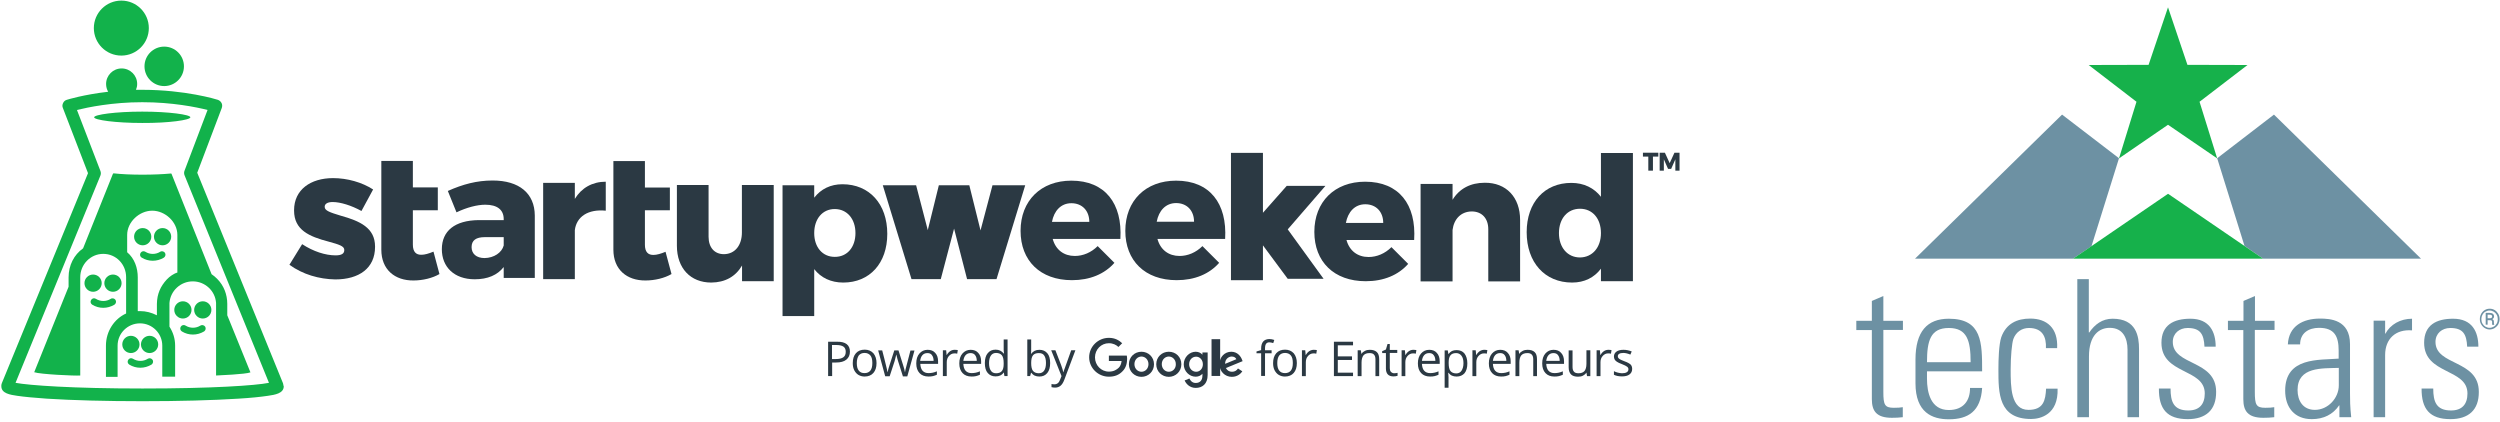 <?xml version="1.0" encoding="UTF-8" standalone="no"?>
<svg width="290px" height="49px" viewBox="0 0 290 49" version="1.1" xmlns="http://www.w3.org/2000/svg" xmlns:xlink="http://www.w3.org/1999/xlink">
    <!-- Generator: Sketch 44.1 (41455) - http://www.bohemiancoding.com/sketch -->
    <title>sw-logo-black</title>
    <desc>Created with Sketch.</desc>
    <defs></defs>
    <g id="Page-1" stroke="none" stroke-width="1" fill="none" fill-rule="evenodd">
        <g id="sw-logo-black" fill-rule="nonzero">
            <g id="Group" transform="translate(33.453, 17.68)" fill="#2B3943">
                <g transform="translate(62.573, 21.493)">
                    <g transform="translate(49.573, 0)" id="Shape">
                        <path d="M1.907,1.803 L1.144,1.803 L1.144,4.437 L0.693,4.437 L0.693,1.803 L0.156,1.803 L0.156,1.595 L0.693,1.439 L0.693,1.265 C0.693,0.537 1.023,0.156 1.664,0.156 C1.82,0.156 2.011,0.191 2.219,0.26 L2.097,0.624 C1.924,0.572 1.768,0.537 1.647,0.537 C1.473,0.537 1.352,0.589 1.265,0.711 C1.179,0.832 1.144,1.005 1.144,1.265 L1.144,1.456 L1.907,1.456 L1.907,1.803 L1.907,1.803 Z"></path>
                        <path d="M4.836,2.947 C4.836,3.432 4.715,3.813 4.472,4.091 C4.229,4.368 3.883,4.507 3.449,4.507 C3.189,4.507 2.947,4.437 2.739,4.316 C2.531,4.195 2.375,4.004 2.253,3.779 C2.132,3.536 2.08,3.276 2.08,2.947 C2.08,2.461 2.201,2.08 2.444,1.803 C2.687,1.525 3.033,1.387 3.467,1.387 C3.883,1.387 4.212,1.525 4.472,1.803 C4.715,2.097 4.836,2.479 4.836,2.947 Z M2.565,2.947 C2.565,3.328 2.635,3.623 2.791,3.813 C2.947,4.021 3.172,4.108 3.467,4.108 C3.761,4.108 3.987,4.004 4.143,3.813 C4.299,3.605 4.368,3.328 4.368,2.929 C4.368,2.548 4.299,2.253 4.143,2.063 C3.987,1.872 3.761,1.768 3.467,1.768 C3.172,1.768 2.947,1.872 2.791,2.063 C2.635,2.271 2.565,2.565 2.565,2.947 Z"></path>
                        <path d="M6.795,1.404 C6.933,1.404 7.055,1.421 7.159,1.439 L7.089,1.855 C6.968,1.82 6.864,1.82 6.76,1.82 C6.517,1.82 6.309,1.924 6.136,2.115 C5.963,2.305 5.876,2.548 5.876,2.843 L5.876,4.455 L5.425,4.455 L5.425,1.456 L5.807,1.456 L5.859,2.011 L5.876,2.011 C5.98,1.82 6.119,1.664 6.275,1.56 C6.448,1.456 6.621,1.404 6.795,1.404 Z"></path>
                        <polygon points="11.353 4.455 9.135 4.455 9.135 0.468 11.353 0.468 11.353 0.884 9.585 0.884 9.585 2.167 11.232 2.167 11.232 2.583 9.585 2.583 9.585 4.056 11.353 4.056"></polygon>
                        <path d="M13.953,4.455 L13.953,2.513 C13.953,2.271 13.901,2.08 13.78,1.959 C13.676,1.837 13.503,1.785 13.26,1.785 C12.948,1.785 12.723,1.872 12.567,2.045 C12.428,2.219 12.341,2.496 12.341,2.877 L12.341,4.455 L11.891,4.455 L11.891,1.456 L12.255,1.456 L12.324,1.872 L12.341,1.872 C12.428,1.716 12.567,1.612 12.74,1.525 C12.913,1.439 13.087,1.404 13.295,1.404 C13.659,1.404 13.919,1.491 14.109,1.664 C14.3,1.837 14.387,2.115 14.387,2.496 L14.387,4.455 L13.953,4.455 L13.953,4.455 Z"></path>
                        <path d="M16.12,4.125 C16.207,4.125 16.276,4.125 16.345,4.108 C16.415,4.091 16.484,4.091 16.519,4.073 L16.519,4.42 C16.467,4.437 16.397,4.455 16.293,4.472 C16.189,4.489 16.12,4.489 16.033,4.489 C15.461,4.489 15.167,4.177 15.167,3.571 L15.167,1.785 L14.733,1.785 L14.733,1.56 L15.167,1.369 L15.357,0.728 L15.617,0.728 L15.617,1.421 L16.484,1.421 L16.484,1.768 L15.617,1.768 L15.617,3.536 C15.617,3.709 15.652,3.848 15.739,3.952 C15.86,4.073 15.981,4.125 16.12,4.125 Z"></path>
                        <path d="M18.339,1.404 C18.477,1.404 18.599,1.421 18.703,1.439 L18.633,1.855 C18.512,1.82 18.408,1.82 18.304,1.82 C18.061,1.82 17.853,1.924 17.68,2.115 C17.507,2.305 17.42,2.548 17.42,2.843 L17.42,4.455 L16.987,4.455 L16.987,1.456 L17.368,1.456 L17.42,2.011 L17.437,2.011 C17.541,1.82 17.68,1.664 17.836,1.56 C17.992,1.456 18.165,1.404 18.339,1.404 Z"></path>
                        <path d="M20.297,4.507 C19.847,4.507 19.5,4.368 19.257,4.108 C18.997,3.831 18.876,3.467 18.876,2.981 C18.876,2.496 18.997,2.115 19.24,1.837 C19.483,1.56 19.795,1.404 20.193,1.404 C20.575,1.404 20.869,1.525 21.077,1.768 C21.303,2.011 21.407,2.34 21.407,2.739 L21.407,3.033 L19.344,3.033 C19.361,3.38 19.448,3.657 19.604,3.831 C19.777,4.021 20.003,4.108 20.315,4.108 C20.644,4.108 20.956,4.039 21.268,3.9 L21.268,4.299 C21.112,4.368 20.956,4.42 20.817,4.455 C20.679,4.489 20.505,4.507 20.297,4.507 Z M20.176,1.785 C19.933,1.785 19.743,1.872 19.604,2.028 C19.465,2.184 19.379,2.409 19.344,2.687 L20.904,2.687 C20.904,2.409 20.835,2.184 20.713,2.028 C20.592,1.855 20.419,1.785 20.176,1.785 Z"></path>
                        <path d="M23.365,4.507 C23.175,4.507 22.984,4.472 22.828,4.403 C22.672,4.333 22.533,4.212 22.429,4.073 L22.395,4.073 C22.412,4.247 22.429,4.42 22.429,4.576 L22.429,5.807 L21.979,5.807 L21.979,1.473 L22.343,1.473 L22.412,1.889 L22.429,1.889 C22.551,1.733 22.689,1.612 22.828,1.543 C22.984,1.473 23.157,1.439 23.365,1.439 C23.764,1.439 24.076,1.577 24.284,1.837 C24.492,2.115 24.613,2.496 24.613,2.981 C24.613,3.467 24.509,3.848 24.284,4.125 C24.059,4.368 23.764,4.507 23.365,4.507 Z M23.313,1.785 C23.001,1.785 22.793,1.872 22.655,2.045 C22.516,2.219 22.447,2.479 22.447,2.86 L22.447,2.964 C22.447,3.38 22.516,3.692 22.655,3.865 C22.793,4.039 23.019,4.143 23.331,4.143 C23.591,4.143 23.799,4.039 23.937,3.831 C24.076,3.623 24.163,3.328 24.163,2.964 C24.163,2.583 24.093,2.305 23.937,2.097 C23.781,1.889 23.573,1.785 23.313,1.785 Z"></path>
                        <path d="M26.572,1.404 C26.711,1.404 26.832,1.421 26.936,1.439 L26.867,1.855 C26.745,1.82 26.641,1.82 26.537,1.82 C26.295,1.82 26.087,1.924 25.913,2.115 C25.74,2.305 25.653,2.548 25.653,2.843 L25.653,4.455 L25.203,4.455 L25.203,1.456 L25.584,1.456 L25.636,2.011 L25.653,2.011 C25.757,1.82 25.896,1.664 26.052,1.56 C26.225,1.456 26.399,1.404 26.572,1.404 Z"></path>
                        <path d="M28.531,4.507 C28.08,4.507 27.733,4.368 27.491,4.108 C27.231,3.831 27.109,3.467 27.109,2.981 C27.109,2.496 27.231,2.115 27.473,1.837 C27.716,1.56 28.028,1.404 28.427,1.404 C28.808,1.404 29.103,1.525 29.311,1.768 C29.536,2.011 29.64,2.34 29.64,2.739 L29.64,3.033 L27.577,3.033 C27.595,3.38 27.681,3.657 27.837,3.831 C28.011,4.021 28.236,4.108 28.548,4.108 C28.877,4.108 29.189,4.039 29.501,3.9 L29.501,4.299 C29.345,4.368 29.189,4.42 29.051,4.455 C28.912,4.489 28.739,4.507 28.531,4.507 Z M28.409,1.785 C28.167,1.785 27.976,1.872 27.837,2.028 C27.699,2.184 27.612,2.409 27.577,2.687 L29.137,2.687 C29.137,2.409 29.068,2.184 28.947,2.028 C28.825,1.855 28.652,1.785 28.409,1.785 Z"></path>
                        <path d="M32.257,4.455 L32.257,2.513 C32.257,2.271 32.205,2.08 32.084,1.959 C31.98,1.837 31.807,1.785 31.564,1.785 C31.252,1.785 31.027,1.872 30.871,2.045 C30.732,2.219 30.645,2.496 30.645,2.877 L30.645,4.455 L30.195,4.455 L30.195,1.456 L30.559,1.456 L30.628,1.872 L30.645,1.872 C30.732,1.716 30.871,1.612 31.044,1.525 C31.217,1.439 31.391,1.404 31.599,1.404 C31.963,1.404 32.223,1.491 32.413,1.664 C32.604,1.837 32.691,2.115 32.691,2.496 L32.691,4.455 L32.257,4.455 L32.257,4.455 Z"></path>
                        <path d="M34.719,4.507 C34.268,4.507 33.921,4.368 33.679,4.108 C33.419,3.831 33.297,3.467 33.297,2.981 C33.297,2.496 33.419,2.115 33.661,1.837 C33.904,1.56 34.216,1.404 34.615,1.404 C34.996,1.404 35.291,1.525 35.499,1.768 C35.724,2.011 35.828,2.34 35.828,2.739 L35.828,3.033 L33.765,3.033 C33.783,3.38 33.869,3.657 34.025,3.831 C34.199,4.021 34.424,4.108 34.736,4.108 C35.065,4.108 35.377,4.039 35.689,3.9 L35.689,4.299 C35.533,4.368 35.377,4.42 35.239,4.455 C35.1,4.489 34.927,4.507 34.719,4.507 Z M34.597,1.785 C34.355,1.785 34.164,1.872 34.025,2.028 C33.887,2.184 33.8,2.409 33.765,2.687 L35.325,2.687 C35.325,2.409 35.256,2.184 35.135,2.028 C35.013,1.855 34.84,1.785 34.597,1.785 Z"></path>
                        <path d="M36.816,1.456 L36.816,3.397 C36.816,3.64 36.868,3.831 36.989,3.952 C37.093,4.073 37.267,4.125 37.509,4.125 C37.821,4.125 38.047,4.039 38.203,3.865 C38.341,3.692 38.428,3.415 38.428,3.033 L38.428,1.456 L38.879,1.456 L38.879,4.455 L38.497,4.455 L38.428,4.056 L38.411,4.056 C38.324,4.212 38.185,4.316 38.029,4.403 C37.856,4.489 37.683,4.524 37.457,4.524 C37.093,4.524 36.816,4.437 36.643,4.264 C36.469,4.091 36.365,3.813 36.365,3.432 L36.365,1.473 L36.816,1.473 L36.816,1.456 Z"></path>
                        <path d="M40.976,1.404 C41.115,1.404 41.236,1.421 41.34,1.439 L41.271,1.855 C41.149,1.82 41.045,1.82 40.941,1.82 C40.699,1.82 40.491,1.924 40.317,2.115 C40.144,2.305 40.057,2.548 40.057,2.843 L40.057,4.455 L39.607,4.455 L39.607,1.456 L39.988,1.456 L40.04,2.011 L40.057,2.011 C40.161,1.82 40.3,1.664 40.456,1.56 C40.612,1.456 40.785,1.404 40.976,1.404 Z"></path>
                        <path d="M43.732,3.623 C43.732,3.9 43.628,4.108 43.42,4.264 C43.212,4.42 42.917,4.489 42.553,4.489 C42.155,4.489 41.843,4.42 41.617,4.299 L41.617,3.883 C41.756,3.952 41.912,4.021 42.085,4.056 C42.259,4.091 42.415,4.125 42.553,4.125 C42.796,4.125 42.969,4.091 43.108,4.004 C43.229,3.935 43.299,3.813 43.299,3.657 C43.299,3.536 43.247,3.449 43.143,3.363 C43.039,3.276 42.848,3.189 42.553,3.068 C42.276,2.964 42.085,2.877 41.964,2.791 C41.843,2.721 41.756,2.617 41.704,2.531 C41.652,2.427 41.617,2.323 41.617,2.184 C41.617,1.941 41.721,1.751 41.912,1.612 C42.103,1.473 42.38,1.404 42.727,1.404 C43.056,1.404 43.368,1.473 43.68,1.595 L43.524,1.959 C43.229,1.837 42.952,1.768 42.709,1.768 C42.501,1.768 42.328,1.803 42.224,1.872 C42.12,1.941 42.068,2.028 42.068,2.149 C42.068,2.236 42.085,2.305 42.137,2.357 C42.172,2.409 42.241,2.461 42.328,2.513 C42.415,2.565 42.588,2.635 42.848,2.739 C43.195,2.86 43.437,2.999 43.576,3.137 C43.68,3.259 43.732,3.432 43.732,3.623 Z"></path>
                    </g>
                    <g transform="translate(0, 0.173)" id="Shape">
                        <path d="M2.565,1.439 C2.565,1.837 2.427,2.149 2.149,2.375 C1.872,2.6 1.473,2.704 0.971,2.704 L0.503,2.704 L0.503,4.281 L0.035,4.281 L0.035,0.295 L1.075,0.295 C2.063,0.277 2.565,0.676 2.565,1.439 Z M0.485,2.305 L0.901,2.305 C1.317,2.305 1.612,2.236 1.803,2.097 C1.993,1.959 2.08,1.751 2.08,1.456 C2.08,1.196 1.993,0.988 1.82,0.867 C1.647,0.745 1.369,0.676 1.005,0.676 L0.485,0.676 L0.485,2.305 Z"></path>
                        <path d="M5.651,2.773 C5.651,3.259 5.529,3.64 5.287,3.917 C5.044,4.195 4.697,4.333 4.264,4.333 C4.004,4.333 3.761,4.264 3.553,4.143 C3.345,4.021 3.189,3.831 3.068,3.605 C2.947,3.363 2.895,3.103 2.895,2.773 C2.895,2.288 3.016,1.907 3.259,1.629 C3.501,1.352 3.848,1.213 4.281,1.213 C4.697,1.213 5.027,1.352 5.287,1.629 C5.529,1.924 5.651,2.305 5.651,2.773 Z M3.363,2.773 C3.363,3.155 3.432,3.449 3.588,3.64 C3.744,3.848 3.969,3.935 4.264,3.935 C4.559,3.935 4.784,3.831 4.94,3.64 C5.096,3.432 5.165,3.155 5.165,2.756 C5.165,2.375 5.096,2.08 4.94,1.889 C4.784,1.699 4.559,1.595 4.264,1.595 C3.969,1.595 3.744,1.699 3.588,1.889 C3.449,2.097 3.363,2.392 3.363,2.773 Z"></path>
                        <path d="M8.701,4.281 L8.147,2.531 C8.112,2.427 8.043,2.184 7.956,1.803 L7.939,1.803 C7.869,2.115 7.8,2.375 7.748,2.548 L7.176,4.299 L6.656,4.299 L5.841,1.3 L6.309,1.3 C6.5,2.045 6.656,2.617 6.743,3.016 C6.847,3.415 6.899,3.675 6.916,3.813 L6.933,3.813 C6.951,3.709 6.985,3.571 7.037,3.415 C7.089,3.241 7.124,3.12 7.159,3.016 L7.713,1.3 L8.199,1.3 L8.736,3.016 C8.84,3.328 8.909,3.588 8.944,3.813 L8.961,3.813 C8.961,3.744 8.996,3.64 9.013,3.519 C9.048,3.38 9.239,2.652 9.585,1.317 L10.053,1.317 L9.221,4.316 L8.701,4.316 L8.701,4.281 Z"></path>
                        <path d="M11.683,4.333 C11.232,4.333 10.885,4.195 10.643,3.935 C10.383,3.657 10.261,3.293 10.261,2.808 C10.261,2.323 10.383,1.941 10.625,1.664 C10.868,1.387 11.18,1.231 11.579,1.231 C11.96,1.231 12.255,1.352 12.463,1.595 C12.688,1.837 12.792,2.167 12.792,2.565 L12.792,2.86 L10.729,2.86 C10.747,3.207 10.833,3.484 10.989,3.657 C11.163,3.848 11.388,3.935 11.7,3.935 C12.029,3.935 12.341,3.865 12.653,3.727 L12.653,4.125 C12.497,4.195 12.341,4.247 12.203,4.281 C12.047,4.316 11.873,4.333 11.683,4.333 Z M11.544,1.612 C11.301,1.612 11.111,1.699 10.972,1.855 C10.833,2.011 10.747,2.236 10.712,2.513 L12.272,2.513 C12.272,2.236 12.203,2.011 12.081,1.855 C11.977,1.681 11.787,1.612 11.544,1.612 Z"></path>
                        <path d="M14.716,1.231 C14.855,1.231 14.976,1.248 15.08,1.265 L15.011,1.681 C14.889,1.647 14.785,1.647 14.681,1.647 C14.439,1.647 14.231,1.751 14.057,1.941 C13.884,2.132 13.797,2.375 13.797,2.669 L13.797,4.281 L13.347,4.281 L13.347,1.283 L13.728,1.283 L13.78,1.837 L13.797,1.837 C13.901,1.647 14.04,1.491 14.196,1.387 C14.352,1.283 14.525,1.231 14.716,1.231 Z"></path>
                        <path d="M16.675,4.333 C16.224,4.333 15.877,4.195 15.635,3.935 C15.375,3.657 15.253,3.293 15.253,2.808 C15.253,2.323 15.375,1.941 15.617,1.664 C15.86,1.387 16.172,1.231 16.571,1.231 C16.952,1.231 17.247,1.352 17.455,1.595 C17.68,1.837 17.784,2.167 17.784,2.565 L17.784,2.86 L15.721,2.86 C15.739,3.207 15.825,3.484 15.981,3.657 C16.155,3.848 16.38,3.935 16.692,3.935 C17.021,3.935 17.333,3.865 17.645,3.727 L17.645,4.125 C17.489,4.195 17.333,4.247 17.195,4.281 C17.056,4.316 16.883,4.333 16.675,4.333 Z M16.553,1.612 C16.311,1.612 16.12,1.699 15.981,1.855 C15.843,2.011 15.756,2.236 15.721,2.513 L17.281,2.513 C17.281,2.236 17.212,2.011 17.091,1.855 C16.969,1.681 16.779,1.612 16.553,1.612 Z"></path>
                        <path d="M20.419,3.865 L20.401,3.865 C20.193,4.177 19.881,4.316 19.465,4.316 C19.067,4.316 18.772,4.177 18.547,3.917 C18.321,3.657 18.217,3.276 18.217,2.773 C18.217,2.288 18.321,1.889 18.547,1.629 C18.772,1.352 19.067,1.213 19.465,1.213 C19.864,1.213 20.176,1.369 20.401,1.664 L20.436,1.664 L20.419,1.456 L20.401,1.248 L20.401,0.035 L20.852,0.035 L20.852,4.281 L20.488,4.281 L20.419,3.865 Z M19.517,3.952 C19.829,3.952 20.055,3.865 20.193,3.692 C20.332,3.519 20.401,3.259 20.401,2.877 L20.401,2.773 C20.401,2.357 20.332,2.045 20.193,1.872 C20.055,1.699 19.829,1.595 19.517,1.595 C19.257,1.595 19.049,1.699 18.911,1.907 C18.772,2.115 18.703,2.409 18.703,2.773 C18.703,3.155 18.772,3.449 18.911,3.64 C19.032,3.848 19.24,3.952 19.517,3.952 Z"></path>
                        <path d="M24.544,1.231 C24.943,1.231 25.237,1.369 25.463,1.629 C25.688,1.889 25.792,2.271 25.792,2.773 C25.792,3.259 25.688,3.64 25.463,3.917 C25.237,4.195 24.943,4.333 24.544,4.333 C24.353,4.333 24.163,4.299 24.007,4.229 C23.851,4.16 23.712,4.039 23.608,3.9 L23.573,3.9 L23.469,4.281 L23.14,4.281 L23.14,0.035 L23.591,0.035 L23.591,1.075 C23.591,1.3 23.591,1.508 23.573,1.699 L23.591,1.699 C23.816,1.387 24.128,1.231 24.544,1.231 Z M24.475,1.612 C24.163,1.612 23.937,1.699 23.799,1.872 C23.66,2.045 23.591,2.34 23.591,2.773 C23.591,3.189 23.66,3.501 23.799,3.675 C23.937,3.848 24.163,3.952 24.475,3.952 C24.752,3.952 24.96,3.848 25.099,3.64 C25.237,3.432 25.307,3.137 25.307,2.756 C25.307,2.375 25.237,2.08 25.099,1.889 C24.977,1.699 24.769,1.612 24.475,1.612 Z"></path>
                        <path d="M25.913,1.283 L26.399,1.283 L27.057,2.981 C27.196,3.363 27.283,3.657 27.317,3.831 L27.335,3.831 C27.352,3.744 27.404,3.571 27.491,3.363 C27.56,3.137 27.82,2.444 28.236,1.283 L28.721,1.283 L27.439,4.697 C27.317,5.027 27.161,5.269 26.988,5.408 C26.815,5.547 26.607,5.616 26.364,5.616 C26.225,5.616 26.087,5.599 25.948,5.564 L25.948,5.2 C26.052,5.217 26.156,5.235 26.277,5.235 C26.589,5.235 26.815,5.061 26.936,4.715 L27.109,4.281 L25.913,1.283 Z"></path>
                    </g>
                    <g transform="translate(30.16, 0)">
                        <path d="M0.156,2.271 C0.156,1.023 1.196,0.017 2.444,0.017 C3.137,0.017 3.623,0.295 3.987,0.641 L3.553,1.075 C3.293,0.832 2.929,0.641 2.444,0.641 C1.543,0.641 0.832,1.369 0.832,2.288 C0.832,3.189 1.543,3.935 2.444,3.935 C3.033,3.935 3.363,3.692 3.588,3.484 C3.761,3.311 3.883,3.051 3.917,2.704 L2.444,2.704 L2.444,2.08 L4.524,2.08 C4.541,2.184 4.559,2.323 4.559,2.461 C4.559,2.929 4.437,3.501 4.021,3.9 C3.623,4.316 3.12,4.524 2.444,4.524 C1.196,4.524 0.156,3.519 0.156,2.271 Z" id="Shape"></path>
                        <path d="M6.223,1.629 C5.425,1.629 4.767,2.236 4.767,3.085 C4.767,3.917 5.425,4.541 6.223,4.541 C7.02,4.541 7.679,3.917 7.679,3.085 C7.679,2.236 7.02,1.629 6.223,1.629 Z M6.223,3.952 C5.789,3.952 5.408,3.588 5.408,3.068 C5.408,2.548 5.789,2.184 6.223,2.184 C6.656,2.184 7.037,2.548 7.037,3.068 C7.037,3.588 6.656,3.952 6.223,3.952 Z" id="Shape"></path>
                        <path d="M9.395,1.629 C8.597,1.629 7.939,2.236 7.939,3.085 C7.939,3.917 8.597,4.541 9.395,4.541 C10.192,4.541 10.851,3.917 10.851,3.085 C10.851,2.236 10.209,1.629 9.395,1.629 Z M9.395,3.952 C8.961,3.952 8.58,3.588 8.58,3.068 C8.58,2.548 8.961,2.184 9.395,2.184 C9.828,2.184 10.209,2.548 10.209,3.068 C10.227,3.588 9.845,3.952 9.395,3.952 Z" id="Shape"></path>
                        <path d="M13.295,1.716 L13.295,1.959 L13.277,1.959 C13.139,1.785 12.861,1.629 12.515,1.629 C11.787,1.629 11.128,2.271 11.128,3.085 C11.128,3.9 11.787,4.524 12.515,4.524 C12.861,4.524 13.139,4.368 13.277,4.195 L13.295,4.195 L13.295,4.403 C13.295,4.957 13,5.252 12.515,5.252 C12.116,5.252 11.891,4.975 11.787,4.732 L11.232,4.957 C11.388,5.339 11.821,5.824 12.515,5.824 C13.26,5.824 13.901,5.391 13.901,4.316 L13.901,1.716 L13.295,1.716 Z M12.567,3.952 C12.133,3.952 11.752,3.588 11.752,3.085 C11.752,2.565 12.116,2.201 12.567,2.201 C13,2.201 13.347,2.583 13.347,3.085 C13.347,3.588 13,3.952 12.567,3.952 Z" id="Shape"></path>
                        <rect id="Rectangle-path" x="14.352" y="0.173" width="1" height="4.264"></rect>
                        <path d="M16.727,3.952 C16.397,3.952 16.172,3.796 16.016,3.519 L17.957,2.721 L17.888,2.548 C17.767,2.219 17.403,1.629 16.64,1.629 C15.895,1.629 15.271,2.219 15.271,3.085 C15.271,3.9 15.895,4.541 16.709,4.541 C17.368,4.541 17.767,4.143 17.923,3.9 L17.42,3.571 C17.281,3.796 17.056,3.952 16.727,3.952 Z M16.692,2.184 C16.952,2.184 17.16,2.305 17.229,2.496 L15.929,3.033 C15.912,2.461 16.363,2.184 16.692,2.184 Z" id="Shape"></path>
                    </g>
                </g>
                <g id="Shape">
                    <g transform="translate(157.04, 0)">
                        <polygon points="1.872 0.035 1.872 0.485 1.248 0.485 1.248 2.115 0.711 2.115 0.711 0.485 0.087 0.485 0.087 0.035"></polygon>
                        <polygon points="2.635 0.035 3.189 1.248 3.744 0.035 4.333 0.035 4.333 2.115 3.848 2.115 3.848 0.797 3.363 1.907 2.999 1.907 2.513 0.797 2.513 2.115 2.028 2.115 2.028 0.035"></polygon>
                    </g>
                    <path d="M28.583,7.315 L28.583,14.56 L24.977,14.56 L24.977,13.295 C24.249,14.231 23.123,14.716 21.615,14.716 C19.223,14.716 17.801,13.277 17.801,11.232 C17.801,9.1 19.309,7.887 22.065,7.852 L24.977,7.852 L24.977,7.731 C24.977,6.673 24.249,6.067 22.845,6.067 C21.909,6.067 20.696,6.379 19.5,6.951 L18.495,4.472 C20.245,3.692 21.857,3.259 23.695,3.259 C26.78,3.259 28.565,4.749 28.583,7.315 Z M24.977,10.799 L24.977,9.828 L22.793,9.828 C21.771,9.828 21.251,10.192 21.251,10.989 C21.251,11.752 21.805,12.255 22.759,12.255 C23.851,12.237 24.752,11.631 24.977,10.799 Z"></path>
                    <path d="M44.443,14.109 C43.645,14.577 42.519,14.855 41.427,14.855 C39.26,14.872 37.7,13.589 37.7,11.284 L37.7,6.5 L37.7,4.073 L37.7,1.005 L41.357,1.005 L41.357,4.073 L44.252,4.073 L44.252,6.708 L41.357,6.708 L41.357,10.712 C41.357,11.544 41.721,11.908 42.363,11.891 C42.727,11.891 43.212,11.752 43.749,11.527 L44.443,14.109 Z"></path>
                    <path d="M36.816,3.397 L36.816,6.76 C34.771,6.552 33.419,7.453 33.228,9.013 L33.228,14.699 L29.553,14.699 L29.553,3.536 L33.228,3.536 L33.228,5.391 C33.991,4.125 35.256,3.397 36.816,3.397 Z"></path>
                    <path d="M56.299,3.779 L56.299,14.941 L52.624,14.941 L52.624,13.121 C51.861,14.421 50.648,15.08 49.053,15.097 C46.644,15.097 45.067,13.433 45.067,10.833 L45.067,3.779 L48.741,3.779 L48.741,9.776 C48.741,11.041 49.435,11.804 50.527,11.804 C51.827,11.787 52.607,10.747 52.607,9.291 L52.607,3.779 L56.299,3.779 L56.299,3.779 Z"></path>
                    <path d="M10.781,0.988 L14.439,0.988 L14.439,4.056 L17.333,4.056 L17.333,6.708 L14.439,6.708 L14.439,10.695 C14.439,11.527 14.803,11.891 15.444,11.873 C15.808,11.873 16.293,11.735 16.831,11.509 L17.524,14.109 C16.727,14.577 15.6,14.855 14.508,14.855 C12.341,14.872 10.781,13.589 10.781,11.284 L10.781,0.988 L10.781,0.988 Z"></path>
                    <path d="M69.472,9.447 C69.472,12.844 67.444,15.097 64.359,15.097 C62.937,15.097 61.776,14.543 60.996,13.537 L60.996,18.98 L57.321,18.98 L57.321,3.813 L60.996,3.813 L60.996,5.252 C61.776,4.247 62.885,3.692 64.272,3.692 C67.392,3.692 69.472,5.98 69.472,9.447 Z M65.78,9.36 C65.78,7.713 64.809,6.569 63.371,6.569 C61.967,6.569 60.996,7.696 60.996,9.36 C60.996,11.007 61.967,12.116 63.371,12.116 C64.809,12.133 65.78,11.007 65.78,9.36 Z"></path>
                    <path d="M0.121,13.035 L1.595,10.643 C2.895,11.492 4.299,11.943 5.477,11.943 C6.171,11.943 6.483,11.735 6.483,11.336 L6.483,11.301 C6.483,10.868 5.859,10.677 4.663,10.348 C2.427,9.759 0.659,9.013 0.659,6.743 L0.659,6.708 C0.659,4.316 2.583,2.981 5.183,2.981 C6.829,2.981 8.545,3.467 9.828,4.299 L8.476,6.795 C7.315,6.153 6.032,5.755 5.131,5.755 C4.524,5.755 4.212,5.98 4.212,6.292 L4.212,6.327 C4.212,6.76 4.853,6.968 6.049,7.332 C8.285,7.956 10.053,8.736 10.053,10.92 L10.053,10.955 C10.053,13.433 8.199,14.733 5.443,14.733 C3.553,14.699 1.681,14.161 0.121,13.035 Z"></path>
                    <path d="M96.512,10.036 L88.66,10.036 C89.007,11.301 89.96,12.012 91.225,12.012 C92.179,12.012 93.132,11.613 93.877,10.868 L95.819,12.809 C94.675,14.109 92.976,14.82 90.896,14.82 C87.204,14.82 84.933,12.549 84.933,9.1 C84.933,5.599 87.291,3.276 90.827,3.276 C94.744,3.276 96.755,5.928 96.512,10.036 Z M92.907,8.06 C92.907,6.76 92.075,5.893 90.827,5.893 C89.613,5.893 88.816,6.777 88.573,8.06 L92.907,8.06 Z"></path>
                    <path d="M108.663,10.036 L100.811,10.036 C101.157,11.301 102.111,12.012 103.376,12.012 C104.329,12.012 105.283,11.613 106.028,10.868 L107.969,12.809 C106.825,14.109 105.127,14.82 103.047,14.82 C99.355,14.82 97.084,12.549 97.084,9.1 C97.084,5.599 99.441,3.276 102.977,3.276 C106.895,3.276 108.905,5.928 108.663,10.036 Z M105.057,8.043 C105.057,6.743 104.225,5.876 102.977,5.876 C101.764,5.876 100.967,6.76 100.724,8.043 L105.057,8.043 Z"></path>
                    <polygon points="120.293 3.883 115.804 3.883 113.048 7.003 113.048 0.052 109.339 0.052 109.339 14.82 113.048 14.82 113.048 11.752 113.048 10.781 115.925 14.664 120.085 14.664 115.925 8.927"></polygon>
                    <path d="M130.589,10.157 L122.737,10.157 C123.084,11.423 124.037,12.133 125.303,12.133 C126.256,12.133 127.209,11.735 127.955,10.989 L129.896,12.931 C128.752,14.231 127.053,14.941 124.973,14.941 C121.281,14.941 119.011,12.671 119.011,9.221 C119.011,5.72 121.368,3.397 124.904,3.397 C128.839,3.397 130.849,6.049 130.589,10.157 Z M127.001,8.181 C127.001,6.881 126.169,6.015 124.921,6.015 C123.708,6.015 122.911,6.899 122.668,8.181 L127.001,8.181 Z"></path>
                    <path d="M142.879,7.835 L142.879,14.959 L139.187,14.959 L139.187,8.909 C139.187,7.644 138.441,6.847 137.263,6.847 C136.015,6.864 135.2,7.731 135.044,8.996 L135.044,14.959 L131.335,14.959 L131.335,3.657 L135.044,3.657 L135.044,5.495 C135.841,4.195 137.124,3.519 138.788,3.519 C141.249,3.501 142.879,5.183 142.879,7.835 Z"></path>
                    <path d="M155.965,0.052 L155.965,14.941 L152.256,14.941 L152.256,13.485 C151.476,14.525 150.332,15.097 148.911,15.097 C145.739,15.097 143.641,12.757 143.641,9.256 C143.641,5.807 145.704,3.536 148.824,3.536 C150.28,3.536 151.459,4.125 152.256,5.148 L152.256,0.069 L155.965,0.069 L155.965,0.052 Z M152.256,9.36 C152.256,7.661 151.268,6.535 149.829,6.535 C148.373,6.535 147.385,7.679 147.385,9.36 C147.385,11.024 148.373,12.185 149.829,12.185 C151.268,12.168 152.256,11.024 152.256,9.36 Z"></path>
                    <polygon points="68.952 3.813 72.817 3.813 74.169 9.013 75.452 3.813 78.988 3.813 80.288 9.048 81.675 3.813 85.471 3.813 82.143 14.699 78.728 14.699 77.22 8.84 75.677 14.699 72.28 14.699"></polygon>
                </g>
            </g>
            <g id="Group" transform="translate(215.28, 0.693)">
                <g transform="translate(6.76, 0)" id="Shape">
                    <g transform="translate(0, 12.48)" fill="#6D91A3">
                        <polygon points="20.592 15.323 23.764 5.183 17.16 0.121 0.104 16.831 18.443 16.831 20.592 15.375"></polygon>
                        <polygon points="41.739 0.121 35.152 5.183 38.324 15.357 40.473 16.831 58.795 16.831"></polygon>
                    </g>
                    <g transform="translate(18.373, 0)" fill="#16B14B">
                        <polygon points="20.297 6.847 13.329 6.829 11.076 0.156 8.823 6.829 1.872 6.847 7.419 11.111 5.391 17.68 11.076 13.78 16.779 17.68 14.733 11.111"></polygon>
                        <polygon points="11.111 21.805 11.076 21.788 0.069 29.311 22.1 29.311"></polygon>
                    </g>
                </g>
                <g transform="translate(0, 31.547)" id="Shape" fill="#6D91A3">
                    <path d="M0.052,6.032 L0.052,4.975 L1.855,4.975 L1.855,2.669 L3.189,2.097 L3.189,4.975 L5.46,4.975 L5.46,6.032 L3.189,6.032 L3.189,13.225 C3.189,14.716 3.345,15.063 4.403,15.063 C4.853,15.063 5.165,15.045 5.443,14.993 L5.443,16.155 C5.044,16.207 4.593,16.224 4.177,16.224 C2.375,16.224 1.855,15.427 1.855,14.057 L1.855,6.049 L0.052,6.049 L0.052,6.032 Z"></path>
                    <path d="M8.251,10.833 L8.251,11.7 C8.251,13.26 8.667,15.323 10.781,15.323 C12.445,15.323 13.26,14.265 13.243,12.757 L14.647,12.757 C14.491,15.461 13.035,16.397 10.781,16.397 C8.857,16.397 6.916,15.617 6.916,12.22 L6.916,9.464 C6.916,6.223 8.268,4.732 10.781,4.732 C14.647,4.732 14.647,7.505 14.647,10.833 L8.251,10.833 L8.251,10.833 Z M13.312,9.776 C13.312,7.297 12.913,5.807 10.781,5.807 C8.649,5.807 8.251,7.297 8.251,9.776 L13.312,9.776 Z"></path>
                    <path d="M22.048,8.181 C22.117,6.777 21.597,5.807 20.072,5.807 C19.257,5.807 18.564,6.275 18.269,7.089 C18.096,7.592 17.957,9.135 17.957,10.608 C17.957,12.619 17.957,15.305 20.02,15.305 C21.771,15.305 21.996,14.196 22.065,12.844 L23.4,12.844 C23.504,15.86 21.389,16.363 20.332,16.363 C16.536,16.363 16.536,13.364 16.536,10.591 C16.536,9.481 16.588,7.731 16.865,6.881 C17.437,5.287 18.703,4.715 20.228,4.715 C22.152,4.715 23.469,5.807 23.348,8.147 L22.048,8.147 L22.048,8.181 Z"></path>
                    <path d="M25.688,16.155 L25.688,0.139 L27.023,0.139 L27.023,6.327 L27.075,6.327 C27.716,5.391 28.583,4.732 29.779,4.732 C32.552,4.732 32.847,6.795 32.847,8.251 L32.847,16.155 L31.512,16.155 L31.512,8.32 C31.512,7.02 31.009,5.789 29.449,5.789 C28.253,5.789 27.04,6.604 27.04,9.117 L27.04,16.155 L25.688,16.155 L25.688,16.155 Z"></path>
                    <path d="M38.497,16.38 C36.088,16.38 35.135,15.201 35.152,12.827 L36.504,12.827 C36.504,14.352 36.851,15.375 38.567,15.375 C39.849,15.375 40.473,14.647 40.473,13.399 C40.473,10.469 35.447,11.232 35.447,7.523 C35.447,5.46 36.868,4.732 38.809,4.732 C41.028,4.732 41.739,6.257 41.739,7.973 L40.439,7.973 C40.369,6.552 39.988,5.807 38.48,5.807 C37.527,5.807 36.764,6.431 36.764,7.419 C36.764,10.209 41.791,9.464 41.791,13.208 C41.808,15.323 40.595,16.38 38.497,16.38 Z"></path>
                    <path d="M43.16,6.032 L43.16,4.975 L44.963,4.975 L44.963,2.669 L46.297,2.097 L46.297,4.975 L48.568,4.975 L48.568,6.032 L46.28,6.032 L46.28,13.225 C46.28,14.716 46.436,15.063 47.493,15.063 C47.944,15.063 48.256,15.045 48.533,14.993 L48.533,16.155 C48.135,16.207 47.684,16.224 47.268,16.224 C45.465,16.224 44.945,15.427 44.945,14.057 L44.945,6.049 L43.16,6.049 L43.16,6.032 Z"></path>
                    <path d="M56.108,14.785 L56.056,14.785 C55.345,15.843 54.253,16.38 52.884,16.38 C50.891,16.38 49.799,15.028 49.799,13.069 C49.799,9.152 53.751,9.551 56.004,9.36 L56.004,8.424 C56.004,6.777 55.519,5.789 53.733,5.789 C52.52,5.789 51.532,6.396 51.532,7.713 L50.111,7.713 C50.215,5.564 51.879,4.715 53.837,4.715 C54.964,4.715 57.321,4.819 57.321,7.679 L57.321,13.347 C57.321,14.144 57.321,14.855 57.46,16.155 L56.091,16.155 L56.091,14.785 L56.108,14.785 Z M56.021,10.435 C54.115,10.504 51.237,10.279 51.237,13 C51.237,14.265 51.879,15.305 53.248,15.305 C54.773,15.305 56.021,13.936 56.021,12.463 L56.021,10.435 Z"></path>
                    <path d="M61.377,6.465 L61.429,6.465 C61.984,5.408 63.163,4.732 64.515,4.732 L64.515,6.084 C62.625,5.928 61.395,7.055 61.395,8.944 L61.395,16.155 L60.06,16.155 L60.06,4.957 L61.395,4.957 L61.395,6.465 L61.377,6.465 Z"></path>
                    <path d="M68.969,16.38 C66.56,16.38 65.607,15.201 65.624,12.827 L66.976,12.827 C66.976,14.352 67.323,15.375 69.039,15.375 C70.321,15.375 70.945,14.647 70.945,13.399 C70.945,10.469 65.919,11.232 65.919,7.523 C65.919,5.46 67.34,4.732 69.281,4.732 C71.5,4.732 72.211,6.257 72.211,7.973 L70.911,7.973 C70.841,6.552 70.46,5.807 68.952,5.807 C67.999,5.807 67.236,6.431 67.236,7.419 C67.236,10.209 72.263,9.464 72.263,13.208 C72.28,15.323 71.067,16.38 68.969,16.38 Z"></path>
                </g>
                <path d="M72.384,36.313 C72.384,36.088 72.436,35.897 72.54,35.707 C72.644,35.516 72.783,35.377 72.956,35.273 C73.129,35.169 73.32,35.117 73.528,35.117 C73.736,35.117 73.927,35.169 74.1,35.273 C74.273,35.377 74.412,35.533 74.516,35.707 C74.62,35.897 74.672,36.088 74.672,36.313 C74.672,36.521 74.62,36.729 74.533,36.903 C74.429,37.093 74.291,37.232 74.117,37.353 C73.944,37.457 73.736,37.527 73.528,37.527 C73.32,37.527 73.129,37.475 72.939,37.353 C72.765,37.249 72.627,37.093 72.523,36.903 C72.419,36.729 72.384,36.539 72.384,36.313 Z M72.557,36.313 C72.557,36.504 72.592,36.677 72.679,36.833 C72.765,36.989 72.887,37.111 73.025,37.197 C73.181,37.284 73.337,37.336 73.511,37.336 C73.684,37.336 73.84,37.284 73.996,37.197 C74.152,37.111 74.256,36.989 74.343,36.833 C74.429,36.677 74.464,36.504 74.464,36.331 C74.464,36.14 74.429,35.984 74.343,35.828 C74.256,35.672 74.135,35.551 73.996,35.464 C73.84,35.377 73.684,35.325 73.511,35.325 C73.337,35.325 73.181,35.377 73.025,35.464 C72.869,35.551 72.765,35.672 72.679,35.828 C72.609,35.967 72.557,36.14 72.557,36.313 Z M73.285,36.435 L73.285,36.972 L73.06,36.972 L73.06,35.603 L73.511,35.603 C73.667,35.603 73.805,35.637 73.892,35.707 C73.979,35.776 74.031,35.88 74.031,36.019 C74.031,36.157 73.961,36.244 73.823,36.331 C73.961,36.383 74.013,36.487 74.013,36.66 L74.013,36.764 C74.013,36.851 74.031,36.92 74.048,36.972 L74.048,36.989 L73.823,36.989 C73.805,36.955 73.805,36.885 73.805,36.781 C73.805,36.677 73.805,36.625 73.805,36.608 C73.788,36.504 73.719,36.452 73.597,36.452 L73.285,36.452 L73.285,36.435 Z M73.285,36.227 L73.545,36.227 C73.615,36.227 73.684,36.209 73.736,36.175 C73.788,36.14 73.805,36.088 73.805,36.036 C73.805,35.949 73.788,35.897 73.736,35.863 C73.701,35.828 73.615,35.811 73.511,35.811 L73.285,35.811 L73.285,36.227 Z" id="Shape" fill="#6D91A3"></path>
            </g>
            <g id="Group" fill="#12B24B">
                <g>
                    <path d="M22.083,13.607 C22.083,13.295 19.587,12.948 16.501,12.948 C13.416,12.948 10.92,13.295 10.92,13.607 C10.92,13.919 13.416,14.265 16.501,14.265 C19.587,14.283 22.083,13.919 22.083,13.607 Z" id="Shape"></path>
                    <circle id="Oval" cx="14.075" cy="3.259" r="3.189"></circle>
                    <circle id="Oval" cx="19.049" cy="7.696" r="2.288"></circle>
                    <path d="M32.829,44.46 L22.88,20.037 L25.723,12.532 C25.792,12.341 25.792,12.133 25.705,11.96 C25.619,11.787 25.463,11.648 25.272,11.579 C25.116,11.527 21.511,10.417 16.501,10.417 C16.259,10.417 16.016,10.417 15.773,10.417 C15.86,10.209 15.912,9.984 15.912,9.741 C15.912,8.736 15.097,7.939 14.109,7.939 C13.104,7.939 12.307,8.753 12.307,9.741 C12.307,10.071 12.393,10.383 12.549,10.643 C9.707,10.972 7.852,11.544 7.748,11.579 C7.557,11.631 7.401,11.769 7.315,11.96 C7.228,12.133 7.211,12.359 7.297,12.532 L10.209,20.089 L0.208,44.46 C0.139,44.651 0.156,44.807 0.156,44.807 C0.156,45.639 1.179,45.795 2.011,45.916 C2.825,46.037 3.969,46.141 5.425,46.245 C8.389,46.436 12.341,46.54 16.536,46.54 C20.731,46.54 24.665,46.436 27.647,46.245 C29.103,46.159 30.247,46.037 31.061,45.916 C31.893,45.795 32.916,45.639 32.916,44.807 C32.881,44.807 32.881,44.616 32.829,44.46 Z M16.519,45.067 C8.441,45.067 3.38,44.703 1.803,44.408 L11.648,20.367 C11.717,20.193 11.717,20.003 11.648,19.829 L8.927,12.757 C10.209,12.445 13.017,11.856 16.501,11.856 C19.985,11.856 22.793,12.428 24.076,12.757 L21.407,19.795 C21.337,19.968 21.337,20.159 21.407,20.332 L31.2,44.408 C29.657,44.72 24.596,45.067 16.519,45.067 Z" id="Shape"></path>
                    <path d="M29.051,43.195 L26.364,36.573 L26.364,35.256 C26.364,34.164 25.965,33.124 25.203,32.361 C24.995,32.153 24.787,31.963 24.544,31.807 C24.544,31.807 19.916,20.211 19.916,20.211 C19.899,20.176 19.881,20.124 19.847,20.124 C18.911,20.211 17.767,20.263 16.519,20.263 C15.271,20.263 14.109,20.211 13.173,20.107 C13.139,20.107 13.104,20.159 13.087,20.193 C13.087,20.193 9.637,28.808 9.637,28.808 C8.58,29.553 7.956,30.784 7.956,32.171 L7.956,33.263 L3.969,43.177 C4.645,43.42 8.701,43.611 9.308,43.559 L9.308,32.171 C9.308,30.68 10.487,29.449 11.977,29.449 C13.468,29.449 14.629,30.663 14.629,32.153 L14.629,36.365 C13.277,36.972 12.289,38.411 12.289,40.092 L12.289,43.715 L13.641,43.715 L13.641,40.092 C13.641,38.671 14.803,37.509 16.241,37.509 C17.663,37.509 18.824,38.671 18.824,40.092 L18.824,43.697 L20.315,43.697 L20.315,40.092 C20.315,39.277 20.072,38.532 19.656,37.891 C19.656,37.007 19.656,35.135 19.656,35.152 C19.76,33.748 20.939,32.639 22.36,32.639 C23.781,32.639 24.96,33.731 25.064,35.135 C25.064,35.117 25.064,43.368 25.064,43.559 C25.359,43.541 28.479,43.42 29.051,43.195 Z M19.933,31.928 C19.5,32.205 19.153,32.604 18.859,33.037 C18.581,33.453 18.391,33.921 18.287,34.407 C18.235,34.684 18.2,34.979 18.2,35.256 L18.2,36.573 C17.576,36.261 16.935,36.088 16.241,36.088 C16.172,36.088 15.981,36.088 15.981,36.088 L15.981,32.171 C15.981,31.096 15.617,29.987 14.751,29.259 L14.751,27.248 C14.751,25.757 16.155,24.44 17.663,24.44 C19.153,24.44 20.575,25.74 20.575,27.248 L20.575,31.564 L20.575,31.599 L20.575,31.616 C20.332,31.685 20.124,31.807 19.933,31.928 Z" id="Shape"></path>
                    <circle id="Oval" transform="translate(10.799, 32.847) rotate(-0.213) translate(-10.799, -32.847) " cx="10.799" cy="32.847" r="1"></circle>
                    <circle id="Oval" transform="translate(13.104, 32.847) rotate(-0.232) translate(-13.104, -32.847) " cx="13.104" cy="32.847" r="1"></circle>
                    <circle id="Oval" transform="translate(16.553, 27.456) rotate(-0.218) translate(-16.553, -27.456) " cx="16.553" cy="27.456" r="1"></circle>
                    <circle id="Oval" transform="translate(18.859, 27.456) rotate(-0.218) translate(-18.859, -27.456) " cx="18.859" cy="27.456" r="1"></circle>
                    <circle id="Oval" transform="translate(21.216, 35.95) rotate(-0.222) translate(-21.216, -35.95) " cx="21.216" cy="35.95" r="1"></circle>
                    <circle id="Oval" transform="translate(23.522, 35.95) rotate(-0.232) translate(-23.522, -35.95) " cx="23.522" cy="35.95" r="1"></circle>
                    <circle id="Oval" transform="translate(15.184, 39.954) rotate(-0.226) translate(-15.184, -39.954) " cx="15.184" cy="39.954" r="1"></circle>
                    <circle id="Oval" transform="translate(17.351, 39.954) rotate(-0.241) translate(-17.351, -39.954) " cx="17.351" cy="39.954" r="1"></circle>
                </g>
                <path d="M17.715,30.247 C17.264,30.247 16.831,30.125 16.432,29.883 C16.241,29.761 16.189,29.519 16.311,29.328 C16.432,29.137 16.675,29.085 16.865,29.207 C17.385,29.536 18.061,29.536 18.581,29.207 C18.772,29.085 19.015,29.155 19.136,29.328 C19.257,29.519 19.188,29.761 19.015,29.883 C18.616,30.125 18.165,30.247 17.715,30.247 Z" id="Shape"></path>
                <path d="M11.977,35.707 C11.527,35.707 11.093,35.585 10.695,35.343 C10.504,35.221 10.452,34.979 10.573,34.788 C10.695,34.597 10.937,34.545 11.128,34.667 C11.648,34.996 12.324,34.996 12.844,34.667 C13.035,34.545 13.277,34.615 13.399,34.788 C13.52,34.979 13.451,35.221 13.277,35.343 C12.861,35.585 12.428,35.707 11.977,35.707 Z" id="Shape"></path>
                <path d="M16.276,42.657 C15.825,42.657 15.392,42.536 14.993,42.293 C14.803,42.172 14.751,41.929 14.872,41.739 C14.993,41.548 15.236,41.496 15.427,41.617 C15.947,41.947 16.623,41.947 17.143,41.617 C17.333,41.496 17.576,41.565 17.697,41.739 C17.819,41.929 17.749,42.172 17.576,42.293 C17.16,42.536 16.727,42.657 16.276,42.657 Z" id="Shape"></path>
                <path d="M22.377,38.809 C21.927,38.809 21.493,38.688 21.095,38.445 C20.904,38.324 20.852,38.081 20.973,37.891 C21.095,37.7 21.337,37.648 21.528,37.769 C22.048,38.099 22.724,38.099 23.244,37.769 C23.435,37.648 23.677,37.717 23.799,37.891 C23.92,38.081 23.851,38.324 23.677,38.445 C23.261,38.688 22.828,38.809 22.377,38.809 Z" id="Shape"></path>
            </g>
        </g>
    </g>
</svg>